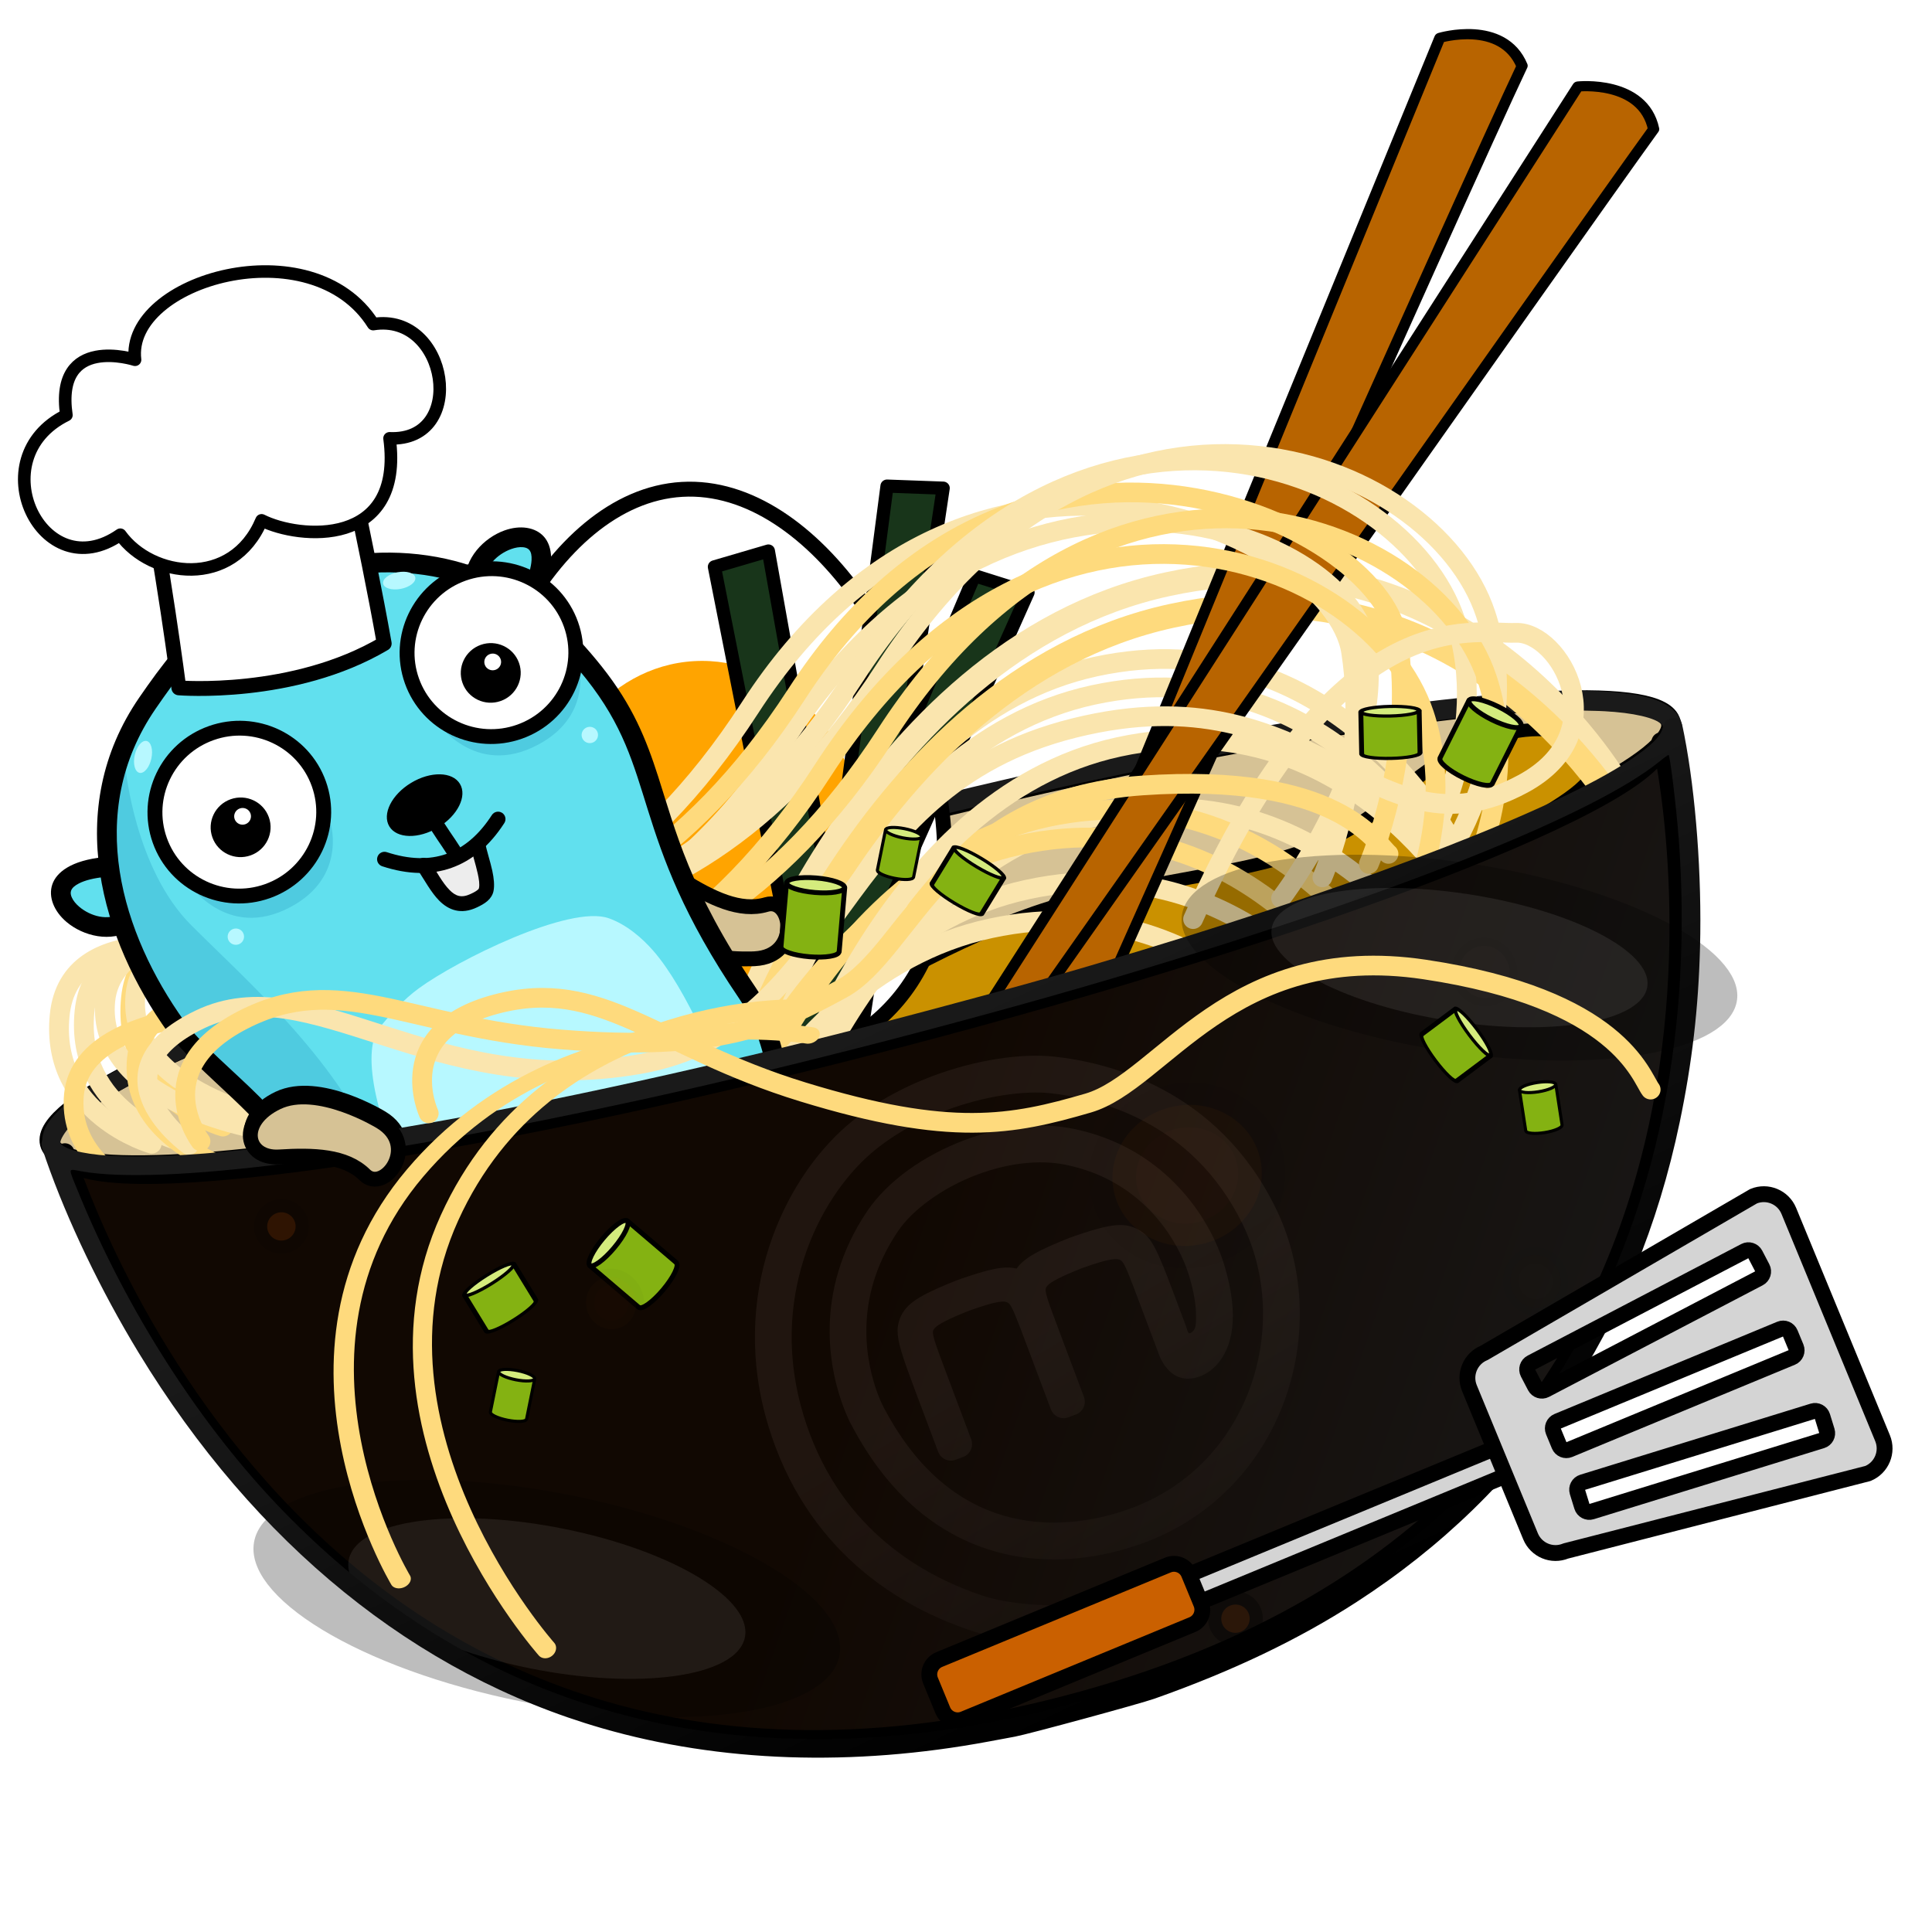 <?xml version="1.0" encoding="UTF-8" standalone="no"?>
<svg
   xmlns:serif="http://www.serif.com/"
   xmlns:dc="http://purl.org/dc/elements/1.1/"
   xmlns:cc="http://creativecommons.org/ns#"
   xmlns:rdf="http://www.w3.org/1999/02/22-rdf-syntax-ns#"
   xmlns:svg="http://www.w3.org/2000/svg"
   xmlns="http://www.w3.org/2000/svg"
   xmlns:xlink="http://www.w3.org/1999/xlink"
   xmlns:sodipodi="http://sodipodi.sourceforge.net/DTD/sodipodi-0.dtd"
   xmlns:inkscape="http://www.inkscape.org/namespaces/inkscape"
   width="100%"
   height="100%"
   viewBox="0 0 600 600"
   version="1.1"
   xml:space="preserve"
   style="fill-rule:evenodd;clip-rule:evenodd;stroke-linecap:round;stroke-linejoin:round;stroke-miterlimit:1.5;"
   id="svg4403"
   sodipodi:docname="logo_cooked.svg"
   inkscape:version="0.92.5 (2060ec1f9f, 2020-04-08)"><defs
   id="defs4407"><linearGradient
     inkscape:collect="always"
     id="linearGradient7680"><stop
       style="stop-color:#1a1a1a;stop-opacity:1"
       offset="0"
       id="stop7676" /><stop
       style="stop-color:#000000;stop-opacity:1"
       offset="1"
       id="stop7678" /></linearGradient><linearGradient
     inkscape:collect="always"
     id="linearGradient7552"><stop
       style="stop-color:#110802;stop-opacity:1;"
       offset="0"
       id="stop7548" /><stop
       style="stop-color:#1a1a1a;stop-opacity:1"
       offset="1"
       id="stop7550" /></linearGradient><linearGradient
     inkscape:collect="always"
     id="linearGradient7544"><stop
       style="stop-color:#ffe6d5;stop-opacity:1"
       offset="0"
       id="stop7540" /><stop
       style="stop-color:#1a1a1a;stop-opacity:1"
       offset="1"
       id="stop7542" /></linearGradient><inkscape:perspective
     sodipodi:type="inkscape:persp3d"
     inkscape:vp_x="0 : 300 : 1"
     inkscape:vp_y="0 : 1000 : 0"
     inkscape:vp_z="600 : 300 : 1"
     inkscape:persp3d-origin="300 : 200 : 1"
     id="perspective7072" /><filter
     inkscape:collect="always"
     style="color-interpolation-filters:sRGB"
     id="filter7032"
     x="-0.278"
     width="1.556"
     y="-0.278"
     height="1.556"><feGaussianBlur
       inkscape:collect="always"
       stdDeviation="3.041"
       id="feGaussianBlur7034" /></filter><linearGradient
     inkscape:collect="always"
     xlink:href="#linearGradient7544"
     id="linearGradient7546"
     x1="3805.756"
     y1="5925.642"
     x2="3936.718"
     y2="6026.235"
     gradientUnits="userSpaceOnUse"
     gradientTransform="matrix(1.391,0.556,-0.548,1.391,1870.828,-4473.393)" /><linearGradient
     inkscape:collect="always"
     xlink:href="#linearGradient7552"
     id="linearGradient7554"
     x1="2781.388"
     y1="6139.55"
     x2="3271.798"
     y2="6463.766"
     gradientUnits="userSpaceOnUse" /><filter
     inkscape:collect="always"
     style="color-interpolation-filters:sRGB"
     id="filter7616"
     x="-0.374"
     width="1.748"
     y="-0.229"
     height="1.459"><feGaussianBlur
       inkscape:collect="always"
       stdDeviation="6.216"
       id="feGaussianBlur7618" /></filter><filter
     inkscape:collect="always"
     style="color-interpolation-filters:sRGB"
     id="filter7616-3"
     x="-0.374"
     width="1.748"
     y="-0.229"
     height="1.459"><feGaussianBlur
       inkscape:collect="always"
       stdDeviation="6.216"
       id="feGaussianBlur7618-6" /></filter><linearGradient
     inkscape:collect="always"
     xlink:href="#linearGradient7680"
     id="linearGradient7682"
     x1="3756.306"
     y1="5699.872"
     x2="3841.831"
     y2="6148.813"
     gradientUnits="userSpaceOnUse"
     gradientTransform="matrix(0.968,-0.253,0.249,0.968,-1283.174,1147.328)" /><filter
     inkscape:collect="always"
     style="color-interpolation-filters:sRGB"
     id="filter7707"
     x="-0.739"
     width="2.478"
     y="-0.745"
     height="2.489"><feGaussianBlur
       inkscape:collect="always"
       stdDeviation="3.984"
       id="feGaussianBlur7709" /></filter><filter
     inkscape:collect="always"
     style="color-interpolation-filters:sRGB"
     id="filter7707-1"
     x="-0.739"
     width="2.478"
     y="-0.745"
     height="2.489"><feGaussianBlur
       inkscape:collect="always"
       stdDeviation="3.984"
       id="feGaussianBlur7709-2" /></filter><filter
     inkscape:collect="always"
     style="color-interpolation-filters:sRGB"
     id="filter7707-1-0"
     x="-0.739"
     width="2.478"
     y="-0.745"
     height="2.489"><feGaussianBlur
       inkscape:collect="always"
       stdDeviation="3.984"
       id="feGaussianBlur7709-2-9" /></filter><filter
     inkscape:collect="always"
     style="color-interpolation-filters:sRGB"
     id="filter7707-1-0-6"
     x="-0.739"
     width="2.478"
     y="-0.745"
     height="2.489"><feGaussianBlur
       inkscape:collect="always"
       stdDeviation="3.984"
       id="feGaussianBlur7709-2-9-0" /></filter><filter
     inkscape:collect="always"
     style="color-interpolation-filters:sRGB"
     id="filter8010"
     x="-0.709"
     width="2.418"
     y="-0.709"
     height="2.418"><feGaussianBlur
       inkscape:collect="always"
       stdDeviation="7.765"
       id="feGaussianBlur8012" /></filter></defs><sodipodi:namedview
   pagecolor="#ffffff"
   bordercolor="#666666"
   borderopacity="1"
   objecttolerance="10"
   gridtolerance="10"
   guidetolerance="10"
   inkscape:pageopacity="0"
   inkscape:pageshadow="2"
   inkscape:window-width="2880"
   inkscape:window-height="1814"
   id="namedview4405"
   showgrid="false"
   inkscape:zoom="2.5283333"
   inkscape:cx="204.93189"
   inkscape:cy="300"
   inkscape:window-x="0"
   inkscape:window-y="54"
   inkscape:window-maximized="1"
   inkscape:current-layer="g4398" />
    <g
   transform="matrix(1,0,0,1,-23.624,0)"
   id="g4401">
        <g
   id="_1"
   serif:id="1"
   transform="matrix(1,0,0,1,23.624,0)">
            <rect
   x="0"
   y="0"
   width="600"
   height="600"
   style="fill:none;"
   id="rect4081" />
            <g
   transform="matrix(0.492,0,0,0.489,-1602.77,-2469.37)"
   id="g4398">
                <g
   transform="matrix(0.968,-0.253,0.253,0.986,-1143.816,1148.727)"
   id="g4085">
                    <ellipse
   cx="3670.67"
   cy="5499.2"
   rx="528.497"
   ry="63.572"
   style="fill:#d6c295;stroke:#000000;stroke-width:12.5px"
   id="ellipse4083" />
                </g><path
   style="fill:#1a1a1a;stroke-width:0.834"
   d="m 3731.961,5737.493 c -226.463,53.328 -398.437,74.055 -437.072,52.678 -11.209,-6.202 -13.792,-17.338 -6.448,-27.806 30.977,-44.154 235.883,-123.085 495.087,-190.708 238.348,-62.186 446.723,-94.517 512.032,-79.454 22.477,5.184 30.088,18.738 18.928,33.707 -28.03,37.597 -179.029,99.629 -395.563,162.504 -25.915,7.525 -160.25,42.789 -186.963,49.08 z m 199.298,-65.662 c 158.544,-47.164 274.704,-90.632 336.487,-125.915 25.432,-14.524 41.291,-28.295 39.703,-34.476 -1.078,-4.193 -13.346,-7.985 -30.612,-9.46 -124.541,-10.641 -511.673,73.693 -778.805,169.657 -102.149,36.696 -173.817,70.752 -195.466,92.884 -3.933,4.021 -7.246,9.544 -6.79,11.319 0.46,1.791 7.881,5.264 14.471,6.773 56.297,12.888 225.25,-11.043 439.708,-62.282 25.411,-6.071 157.061,-41.289 181.303,-48.501 z"
   id="path5036"
   inkscape:connector-curvature="0" />
                <path
   d="m 3708.823,5747.019 c -7.612,0.447 133.899,-105.852 236.92,-127.468 103.018,-21.625 142.283,-18.728 197.855,-68.253 55.565,-49.512 120.721,-48.122 118.91,-10.875 -1.811,37.246 -423.454,198.893 -553.685,206.596 z"
   style="fill:#ca9100;stroke:#000000;stroke-width:8.33px"
   id="path4087"
   inkscape:connector-curvature="0" />
                <g
   transform="matrix(0.757,-0.044,0.042,0.757,-193.628,1878.646)"
   id="g4095">
                    <path
   d="m 4857.03,4882.03 c 111.36,0 201.77,166.64 201.77,302.98 0,136.35 -90.41,191.1 -201.77,191.1 -111.36,0 -201.77,-54.75 -201.77,-191.1 0,-136.34 90.41,-302.98 201.77,-302.98 z"
   style="fill:#ffffff;stroke:#000000;stroke-width:12.5px"
   id="path4089"
   inkscape:connector-curvature="0" />
                    <g
   transform="matrix(1.335,0,0,1.335,-1151.87,-1584.53)"
   id="g4093">
                        <ellipse
   cx="4502.48"
   cy="5065.05"
   rx="98.749"
   ry="113.159"
   style="fill:#ffa400"
   id="ellipse4091" />
                    </g>
                </g>
                <g
   transform="matrix(0.818,0.572,-0.574,0.821,3646.575,-938.983)"
   id="g4099">
                    <path
   d="m 3755.51,5054.05 167.87,320.45 26.49,-10.6 -164.5,-329.06 -29.86,19.21"
   style="fill:#18351a;stroke:#000000;stroke-width:8.33px"
   id="path4097"
   inkscape:connector-curvature="0" />
                </g>
                <g
   transform="matrix(0.958,0.281,-0.284,0.96,1546.186,-497.362)"
   id="g4103">
                    <path
   d="m 3755.51,5054.05 167.87,320.45 26.49,-10.6 -164.5,-329.06 -29.86,19.21"
   style="fill:#18351a;stroke:#000000;stroke-width:8.33px"
   id="path4101"
   inkscape:connector-curvature="0" />
                </g>
                <g
   transform="matrix(0.635,0.77,-0.772,0.639,5389.754,-705.856)"
   id="g4107">
                    <path
   d="m 3755.51,5054.05 167.87,320.45 26.49,-10.6 -164.5,-329.06 -29.86,19.21"
   style="fill:#18351a;stroke:#000000;stroke-width:8.33px"
   id="path4105"
   inkscape:connector-curvature="0" />
                </g>
                <path
   d="m 3740.231,5707.206 c 0,0 59.807,-201.661 209.096,-234.044 149.282,-32.371 224.192,110.069 224.192,110.069"
   style="fill:none;stroke:#fae5ae;stroke-width:12.5px"
   id="path4109"
   inkscape:connector-curvature="0" />
                <g
   transform="matrix(0.968,-0.253,0.249,0.968,-1285.609,1167.663)"
   id="g4113">
                    <path
   d="m 3728.56,5682.86 c 0,0 108.07,-180.12 260.65,-173.77 152.57,6.36 189.65,163.17 189.65,163.17"
   style="fill:none;stroke:#fae5ae;stroke-width:12.5px"
   id="path4111"
   inkscape:connector-curvature="0" />
                </g>
                <g
   transform="matrix(0.968,-0.253,0.249,0.968,-1281.253,1244.235)"
   id="g4117">
                    <path
   d="m 3728.56,5682.86 c 0,0 108.07,-180.12 260.65,-173.77 152.57,6.36 189.65,163.17 189.65,163.17"
   style="fill:none;stroke:#fae5ae;stroke-width:12.5px"
   id="path4115"
   inkscape:connector-curvature="0" />
                </g>
                <g
   transform="matrix(0.968,-0.253,0.249,0.968,-1314.895,1245.349)"
   id="g4121">
                    <path
   d="m 3728.56,5682.86 c 0,0 108.07,-180.12 260.65,-173.77 152.57,6.36 189.65,163.17 189.65,163.17"
   style="fill:none;stroke:#feda7d;stroke-width:12.5px"
   id="path4119"
   inkscape:connector-curvature="0" />
                </g>
                <g
   transform="matrix(0.968,-0.253,0.249,0.968,-1332.246,1263.009)"
   id="g4125">
                    <path
   d="m 3728.56,5682.86 c 0,0 108.07,-180.12 260.65,-173.77 152.57,6.36 189.65,163.17 189.65,163.17"
   style="fill:none;stroke:#feda7d;stroke-width:12.5px"
   id="path4123"
   inkscape:connector-curvature="0" />
                </g>
                <g
   transform="matrix(0.968,-0.253,0.249,0.968,-1269.466,1200.665)"
   id="g4129">
                    <path
   d="m 3728.56,5682.86 c 0,0 108.07,-180.12 260.65,-173.77 152.57,6.36 189.65,163.17 189.65,163.17"
   style="fill:none;stroke:#fae5ae;stroke-width:12.5px"
   id="path4127"
   inkscape:connector-curvature="0" />
                </g>
                <g
   transform="matrix(0.968,-0.253,0.249,0.968,-1327.18,1291.238)"
   id="g4133">
                    <path
   d="m 3728.56,5682.86 c 0,0 108.07,-180.12 260.65,-173.77 152.57,6.36 189.65,163.17 189.65,163.17"
   style="fill:none;stroke:#fae5ae;stroke-width:12.5px"
   id="path4131"
   inkscape:connector-curvature="0" />
                </g>
                <g
   transform="matrix(0.968,-0.253,0.249,0.968,-1350.393,1315.9)"
   id="g4137">
                    <path
   d="m 3728.56,5682.86 c 0,0 108.07,-180.12 260.65,-173.77 152.57,6.36 189.65,163.17 189.65,163.17"
   style="fill:none;stroke:#fae5ae;stroke-width:12.5px"
   id="path4135"
   inkscape:connector-curvature="0" />
                </g>
                <g
   transform="matrix(1.251,-0.326,0.305,1.186,-2676.529,187.652)"
   id="g4141">
                    <path
   d="m 3728.56,5682.86 c 0,0 108.07,-180.12 260.65,-173.77 152.57,6.36 189.65,163.17 189.65,163.17"
   style="fill:none;stroke:#fae5ae;stroke-width:12.5px"
   id="path4139"
   inkscape:connector-curvature="0" />
                </g>
                <g
   transform="matrix(1.251,-0.326,0.305,1.186,-2673.573,207.675)"
   id="g4145">
                    <path
   d="m 3728.56,5682.86 c 0,0 108.07,-180.12 260.65,-173.77 152.57,6.36 189.65,163.17 189.65,163.17"
   style="fill:none;stroke:#feda7d;stroke-width:12.5px"
   id="path4143"
   inkscape:connector-curvature="0" />
                </g>
                <g
   transform="matrix(0.825,-0.215,0.192,0.749,-441.418,2326.442)"
   id="g4149">
                    <path
   d="m 3938.72,5678.01 496.66,-736.71 c 0,0 48.53,-1.93 53.8,39.32 -60.48,80.18 -504.93,699.46 -504.93,699.46 z"
   style="fill:#b86400;stroke:#000000;stroke-width:8.33px"
   id="path4147"
   inkscape:connector-curvature="0" />
                </g>
                <g
   transform="matrix(0.85,-0.06,0.052,0.772,226.672,1556.211)"
   id="g4153">
                    <path
   d="m 3940.06,5679.97 495.32,-738.67 c 0,0 48.53,-1.93 53.8,39.32 -60.48,80.18 -505.77,688.49 -505.77,688.49 z"
   style="fill:#b86400;stroke:#000000;stroke-width:8.33px"
   id="path4151"
   inkscape:connector-curvature="0" />
                </g>
                <path
   d="m 3353.391,5776.217 c 0,0 -64.237,-18.272 -58.065,-81.519 6.149,-63.252 99.519,-40.669 99.519,-40.669 0,0 219.177,81.514 357.822,-133.967 138.653,-215.493 356.187,-134.945 367.692,-60.194 11.505,74.751 -54.026,160.487 -54.026,160.487"
   style="fill:none;stroke:#fae5ae;stroke-width:12.5px"
   id="path4155"
   inkscape:connector-curvature="0" />
                <g
   transform="matrix(0.968,-0.253,0.249,0.968,-1268.381,1146.971)"
   id="g4159">
                    <path
   d="m 3336.9,5651.98 c 0,0 -57.64,-33.91 -35.93,-93.58 21.69,-59.68 106.46,-14.24 106.46,-14.24 0,0 160.54,107.14 348.37,-66.46 187.84,-173.59 383.47,-13.56 376.01,61.71 -7.46,75.27 -53.23,134.1 -53.23,134.1"
   style="fill:none;stroke:#fae5ae;stroke-width:12.5px"
   id="path4157"
   inkscape:connector-curvature="0" />
                </g>
                <g
   transform="matrix(0.968,-0.253,0.249,0.968,-1239.051,1138.445)"
   id="g4163">
                    <path
   d="m 3336.9,5651.98 c 0,0 -57.64,-33.91 -35.93,-93.58 21.69,-59.68 106.46,-14.24 106.46,-14.24 0,0 160.54,107.14 348.37,-66.46 187.84,-173.59 383.47,-13.56 376.01,61.71 -7.46,75.27 -53.23,134.1 -53.23,134.1"
   style="fill:none;stroke:#feda7d;stroke-width:12.5px"
   id="path4161"
   inkscape:connector-curvature="0" />
                </g>
                <g
   transform="matrix(0.968,-0.253,0.249,0.968,-1202.548,1127.171)"
   id="g4167">
                    <path
   d="m 3317.41,5659.6 c 0,0 -92.39,-42.38 -70.69,-102.05 21.7,-59.67 160.71,-13.39 160.71,-13.39 0,0 160.54,107.14 348.37,-66.46 187.84,-173.59 369.06,-44.92 376.01,61.71 4.92,75.48 -53.23,134.1 -53.23,134.1"
   style="fill:none;stroke:#fae5ae;stroke-width:12.5px"
   id="path4165"
   inkscape:connector-curvature="0" />
                </g>
                <g
   transform="matrix(0.968,-0.253,0.249,0.968,-1183.464,1123.069)"
   id="g4171">
                    <path
   d="m 3317.41,5659.6 c 0,0 -92.39,-42.38 -70.69,-102.05 21.7,-59.67 160.71,-13.39 160.71,-13.39 0,0 160.54,107.14 348.37,-66.46 187.84,-173.59 369.06,-44.92 376.01,61.71 4.92,75.48 -53.23,134.1 -53.23,134.1"
   style="fill:none;stroke:#fae5ae;stroke-width:12.5px"
   id="path4169"
   inkscape:connector-curvature="0" />
                </g>
                <g
   transform="matrix(0.968,-0.253,0.249,0.968,-1182.578,1163.99)"
   id="g4175">
                    <path
   d="m 3317.41,5659.6 c 0,0 -92.39,-42.38 -70.69,-102.05 21.7,-59.67 160.71,-13.39 160.71,-13.39 0,0 160.54,107.14 348.37,-66.46 187.84,-173.59 369.06,-44.92 376.01,61.71 4.92,75.48 -53.23,134.1 -53.23,134.1"
   style="fill:none;stroke:#feda7d;stroke-width:12.5px"
   id="path4173"
   inkscape:connector-curvature="0" />
                </g>
                <g
   transform="matrix(0.968,-0.253,0.249,0.968,-1222.295,1186.609)"
   id="g4179">
                    <path
   d="m 3317.41,5659.6 c 0,0 -92.39,-42.38 -70.69,-102.05 21.7,-59.67 160.71,-13.39 160.71,-13.39 0,0 160.54,107.14 348.37,-66.46 187.84,-173.59 369.06,-44.92 376.01,61.71 4.92,75.48 -53.23,134.1 -53.23,134.1"
   style="fill:none;stroke:#feda7d;stroke-width:12.5px"
   id="path4177"
   inkscape:connector-curvature="0" />
                </g>
                <g
   transform="matrix(1.065,-0.56,0.556,1.064,-2548.916,4282.323)"
   id="g4308">
                    <g
   transform="matrix(-0.206,0,0,0.206,4301.19,3155.44)"
   id="g4185">
                        <path
   d="m 2279.67,511.904 c 3.48,-20.853 46.14,-52.738 63.87,-59.959 215.72,-87.857 140.1,159.511 14.52,149.714"
   style="fill:#61e0ee"
   id="path4181"
   inkscape:connector-curvature="0" />
                        <path
   d="m 2254.77,507.618 c 1.65,-9.865 7.87,-21.852 17.91,-33.328 17.5,-20.009 46.71,-39.954 61.33,-45.91 78.92,-32.143 125.98,-21.318 148.9,0.619 24.23,23.194 28.33,63.083 12.46,102.431 -20.92,51.852 -75.16,100.563 -139.18,95.569 -13.89,-1.084 -24.34,-13.318 -23.31,-27.304 1.03,-13.985 13.15,-24.46 27.05,-23.376 41.48,3.237 75.09,-30.545 88.65,-64.148 4.2,-10.416 6.49,-20.9 5.87,-30.367 -0.41,-6.235 -2.05,-11.98 -6.27,-16.023 -5.55,-5.316 -14.36,-7.382 -26.21,-7.328 -17.7,0.082 -40.36,5.436 -68.89,17.057 -8.78,3.576 -24.76,14.771 -36.93,26.64 -3.69,3.598 -7.02,7.252 -9.51,10.831 -0.85,1.221 -1.89,2.141 -2.07,3.209 -2.3,13.826 -15.33,23.131 -29.07,20.766 -13.75,-2.366 -23.03,-15.511 -20.73,-29.338 z"
   id="path4183"
   inkscape:connector-curvature="0" />
                    </g>
                    <g
   transform="matrix(-0.244,-0.305,0.305,-0.244,4591.19,4450.33)"
   id="g4189">
                        <path
   d="m 2787.51,613.28 c 0,0 88.5,-45.33 140.31,-15.11 51.81,30.22 36.7,79.867 -8.63,73.392 -45.33,-6.476 -88.51,-8.635 -116.57,15.11 -28.06,23.744 -71.23,-45.33 -15.11,-73.392 z"
   style="fill:#d6c295;stroke:#000000;stroke-width:20.03px"
   id="path4187"
   inkscape:connector-curvature="0" />
                    </g>
                    <g
   transform="matrix(-0.59,0,0,0.59,5806.85,2625.08)"
   id="g4193">
                        <path
   d="m 3077.27,879.49 c 0,0 30.84,-32.122 42.4,46.255"
   style="fill:none;stroke:#61e0ee;stroke-width:13.26px"
   id="path4191"
   inkscape:connector-curvature="0" />
                    </g>
                    <g
   transform="matrix(0.59,0,0,0.59,2113.37,2620.54)"
   id="g4197">
                        <path
   d="m 3077.27,879.49 c 0,0 29.56,-30.837 39.83,50.11"
   style="fill:none;stroke:#61e0ee;stroke-width:13.26px"
   id="path4195"
   inkscape:connector-curvature="0" />
                    </g>
                    <g
   transform="matrix(-0.436,0.121,0.121,0.436,5212.23,2368.09)"
   id="g4201">
                        <path
   d="m 3077.27,879.49 c 0,0 35.87,-39.853 58.97,74.672"
   style="fill:none;stroke:#61e0ee;stroke-width:17.28px"
   id="path4199"
   inkscape:connector-curvature="0" />
                    </g>
                    <g
   transform="matrix(-0.197,-0.337,-0.337,0.197,4793.08,4411.66)"
   id="g4205">
                        <path
   d="m 2787.51,613.28 c 0,0 88.5,-45.33 140.31,-15.11 51.81,30.22 36.7,79.867 -8.63,73.392 -45.33,-6.476 -88.51,-8.635 -116.57,15.11 -28.06,23.744 -71.23,-45.33 -15.11,-73.392 z"
   style="fill:#d6c295;stroke:#000000;stroke-width:20.03px"
   id="path4203"
   inkscape:connector-curvature="0" />
                    </g>
                    <g
   transform="matrix(0.033,-0.389,-0.389,-0.033,4009.92,4701.35)"
   id="g4209">
                        <path
   d="m 2787.51,613.28 c 0,0 88.5,-45.33 140.31,-15.11 51.81,30.22 36.7,79.867 -8.63,73.392 -45.33,-6.476 -88.51,-8.635 -116.57,15.11 -28.06,23.744 -71.23,-45.33 -15.11,-73.392 z"
   style="fill:#d6c295;stroke:#000000;stroke-width:20.03px"
   id="path4207"
   inkscape:connector-curvature="0" />
                    </g>
                    <g
   transform="matrix(0.103,-0.178,-0.178,-0.103,3924.04,3687.74)"
   id="g4215">
                        <path
   d="m 2301.37,493.302 c 3.48,-20.854 24.95,-33.095 42.68,-40.316 215.71,-87.857 139.59,158.47 14.01,148.673"
   style="fill:#61e0ee"
   id="path4211"
   inkscape:connector-curvature="0" />
                        <path
   d="m 2276.32,489.077 c 4.92,-29.516 32.92,-49.233 58.01,-59.454 79.12,-32.22 126.26,-21.428 149.16,0.403 24.11,22.996 28.17,62.633 12.22,101.736 -21.05,51.615 -75.49,100.058 -139.53,95.062 -13.98,-1.09 -24.49,-13.252 -23.45,-27.14 1.04,-13.889 13.24,-24.28 27.22,-23.19 41.45,3.235 75.04,-30.448 88.67,-63.861 4.24,-10.405 6.57,-20.876 5.97,-30.327 -0.39,-6.196 -1.99,-11.908 -6.19,-15.92 -5.48,-5.217 -14.18,-7.206 -25.89,-7.129 -17.65,0.117 -40.26,5.488 -68.75,17.092 -6.68,2.721 -14.15,6.236 -20.19,11.186 -3.29,2.697 -6.42,5.711 -7.14,9.992 -2.29,13.735 -15.37,22.993 -29.2,20.661 -13.83,-2.332 -23.2,-15.376 -20.91,-29.111 z"
   id="path4213"
   inkscape:connector-curvature="0" />
                    </g>
                    <g
   transform="matrix(-0.304,0,0,-0.304,4557.46,3736.48)"
   id="g4238">
                        <path
   d="m 1602.28,658.224 c 0,0 -64.65,127.105 -52.43,236.13 38.24,341.306 -62.23,408.276 -22.95,616.466 13.64,72.29 39.42,154.63 83.33,214.48 96.49,131.53 281.96,199.85 443.28,168.96 64.59,-12.37 122.92,-40.33 180.64,-71 200.83,-106.68 242.56,-331.85 216.46,-521.63 -11.55,-84.01 -83.78,-214.95 -73.22,-299.19 22.03,-175.62 15.87,-270.676 -38.96,-383.957 C 2291.7,521.934 2109.83,449.196 1911,469.87 c -33.88,3.523 -236.59,39.048 -308.72,188.354 z"
   style="fill:#61e0ee"
   id="path4217"
   inkscape:connector-curvature="0" />
                        <clipPath
   id="_clip1">
                            <path
   d="m 1602.28,658.224 c 0,0 -64.65,127.105 -52.43,236.13 38.24,341.306 -62.23,408.276 -22.95,616.466 13.64,72.29 39.42,154.63 83.33,214.48 96.49,131.53 281.96,199.85 443.28,168.96 64.59,-12.37 122.92,-40.33 180.64,-71 200.83,-106.68 242.56,-331.85 216.46,-521.63 -11.55,-84.01 -83.78,-214.95 -73.22,-299.19 22.03,-175.62 15.87,-270.676 -38.96,-383.957 C 2291.7,521.934 2109.83,449.196 1911,469.87 c -33.88,3.523 -236.59,39.048 -308.72,188.354 z"
   id="path4219"
   inkscape:connector-curvature="0" />
                        </clipPath>
                        <g
   clip-path="url(#_clip1)"
   id="g4234">
                            <g
   transform="matrix(1.582,0,0,-1.582,-849.364,3866.96)"
   id="g4224">
                                <path
   d="m 2003.37,1344.04 c 0,0 42.15,102.79 16.45,186.05 -25.7,83.25 -70.93,199.41 -63.73,315.56 7.19,116.15 -5.14,191.19 -30.84,224.08 -51.89,66.43 -193.24,76.06 -229.22,65.78 -35.98,-10.27 141.85,37.01 243.61,-4.11 101.76,-41.11 116.15,-213.8 102.79,-321.73 -13.36,-107.93 72.98,-138.76 44.2,-324.81 -46.25,-108.96 -47.28,-102.79 -83.26,-140.82 z"
   style="fill:#4fcbe0"
   id="path4222"
   inkscape:connector-curvature="0" />
                            </g>
                            <g
   transform="matrix(1.582,0,0,-1.582,-822.199,3866.96)"
   id="g4228">
                                <path
   d="m 1816.44,1503.57 c 0,0 12.63,63.15 87.89,59.47 75.26,-3.68 80.52,-80.52 80.52,-80.52 z"
   style="fill:#4fcbe0"
   id="path4226"
   inkscape:connector-curvature="0" />
                            </g>
                            <g
   transform="matrix(1.582,0,0,-1.582,-1331.45,3917.75)"
   id="g4232">
                                <path
   d="m 1816.44,1503.57 c 0,0 12.63,63.15 87.89,59.47 75.26,-3.68 80.52,-80.52 80.52,-80.52 z"
   style="fill:#4fcbe0"
   id="path4230"
   inkscape:connector-curvature="0" />
                            </g>
                        </g>
                        <path
   d="m 1587.04,650.404 c 0,0 -66.94,132.424 -54.22,245.939 22.68,202.337 -4.09,307.077 -20.67,402.937 -11.52,66.6 -18.25,129.07 -2.08,214.82 14.09,74.68 41,159.64 86.37,221.47 100.19,136.58 292.71,207.71 460.22,175.63 66.29,-12.69 126.21,-41.22 185.45,-72.69 207.86,-110.42 252.48,-342.87 225.47,-539.3 -5.9,-42.88 -27.09,-97.8 -45.65,-152.69 -17.27,-51.05 -32.56,-101.99 -27.54,-141.98 22.59,-180.081 15.67,-277.49 -40.56,-393.651 -20.07,-41.47 -62.88,-79.397 -121.27,-107.901 -83.96,-40.992 -200.45,-63.041 -323.27,-50.271 -21.06,2.191 -105.14,16.246 -185.17,60.623 -54.4,30.169 -106.75,74.268 -137.24,137.384 z m 30.48,15.639 c 0.06,-0.106 0.11,-0.212 0.16,-0.319 27.21,-56.329 74.35,-95.264 122.9,-122.189 74.4,-41.262 152.54,-54.476 172.12,-56.512 115.79,-12.039 225.68,8.36 304.83,47.005 50.36,24.588 88.18,56.279 105.5,92.05 53.43,110.401 58.84,203.102 37.37,374.252 -4.49,35.76 4.62,79.51 18.51,124.76 19.34,63.04 47.9,129.29 54.73,178.96 25.19,183.14 -13.64,401.02 -207.44,503.97 -56.21,29.86 -112.94,57.26 -175.84,69.3 -155.13,29.71 -333.55,-35.81 -426.34,-162.29 -42.45,-57.87 -67.1,-137.59 -80.29,-207.48 -19.16,-101.56 -3.94,-168.66 11.11,-252.01 15.64,-86.63 31.42,-190.13 12.03,-363.174 -11.72,-104.536 50.65,-226.323 50.65,-226.323 z"
   id="path4236"
   inkscape:connector-curvature="0" />
                    </g>
                    <g
   transform="matrix(-0.153,0,0,-0.122,4267.4,3625.61)"
   id="g4242">
                        <path
   d="m 1949.25,437.086 c -402.83,87.906 -498.49,322.831 -521.69,430.056 -43.72,201.978 -64.9,593.488 -25.62,801.688 13.64,72.29 39.42,154.63 83.33,214.48 96.49,131.53 528.03,142.97 689.35,112.08 64.59,-12.37 122.91,-40.34 180.64,-71 C 2556.09,1817.7 2625.17,583.75 2244.02,463.384 2142.23,431.238 2013.17,423.135 1949.25,437.086 Z"
   style="fill:#b7f8ff"
   id="path4240"
   inkscape:connector-curvature="0" />
                    </g>
                    <g
   transform="matrix(-0.304,0,0,0.304,4607.85,3065.5)"
   id="g4246">
                        <circle
   cx="1749.06"
   cy="789.086"
   r="14.17"
   style="fill:#b7f8ff"
   id="circle4244" />
                    </g>
                    <g
   transform="matrix(-0.304,0,0,0.304,4393.98,3073.32)"
   id="g4250">
                        <circle
   cx="1749.06"
   cy="789.086"
   r="14.17"
   style="fill:#b7f8ff"
   id="circle4248" />
                    </g>
                    <g
   transform="matrix(-0.481,0,0,0.481,5306.34,2543.16)"
   id="g4302">
                        <g
   transform="matrix(0.624,-0.099,0.11,0.694,1402.01,1222.31)"
   id="g4256">
                            <path
   d="m 1960.41,874.118 c 3.16,18.968 0.89,53.998 11.38,70.243 5.08,7.876 17.96,9.252 26.35,10.152 48.19,5.169 51.75,-39.399 62.67,-77.543"
   style="fill:#ededed"
   id="path4252"
   inkscape:connector-curvature="0" />
                            <path
   d="m 1973.08,872.398 c 1.91,11.494 1.88,28.826 3.81,44.398 1.05,8.464 2.5,16.365 5.96,21.716 0.96,1.494 2.96,1.959 4.82,2.505 4.06,1.195 8.48,1.601 11.96,1.974 8.57,0.919 15.21,-0.062 20.39,-2.94 5.28,-2.938 8.93,-7.652 11.93,-13.193 7.94,-14.639 11.23,-34.52 16.46,-52.812 1.78,-6.197 8.78,-9.917 15.62,-8.303 6.84,1.614 10.96,7.955 9.18,14.151 -5.68,19.852 -9.64,41.327 -18.26,57.215 -5.28,9.724 -12.24,17.566 -21.52,22.723 -9.38,5.217 -21.26,7.868 -36.79,6.202 -6.07,-0.652 -14.07,-1.66 -20.84,-4.297 -6.31,-2.454 -11.64,-6.219 -15.07,-11.527 -4.93,-7.646 -7.79,-18.75 -9.3,-30.845 -1.89,-15.265 -1.81,-32.259 -3.68,-43.527 -1.06,-6.333 3.76,-12.245 10.75,-13.194 6.99,-0.949 13.52,3.422 14.58,9.754 z"
   id="path4254"
   inkscape:connector-curvature="0" />
                        </g>
                        <g
   transform="matrix(0.676,0.042,-0.048,0.782,1960.61,968.001)"
   id="g4260">
                            <ellipse
   cx="1221.96"
   cy="702.82"
   rx="66.462"
   ry="36.543"
   id="ellipse4258" />
                        </g>
                        <g
   transform="matrix(0.622,0.114,-0.114,0.622,2092.68,1002.77)"
   id="g4264">
                            <path
   d="m 1204.37,720.792 c 3.58,21.527 3.76,42.792 6.08,64.352 0.75,7.065 -4.33,13.387 -11.36,14.109 -7.02,0.723 -13.34,-4.425 -14.1,-11.49 -2.26,-21.056 -2.37,-41.831 -5.87,-62.855 -1.17,-7.009 3.54,-13.623 10.5,-14.758 6.97,-1.136 13.58,3.632 14.75,10.642 z"
   id="path4262"
   inkscape:connector-curvature="0" />
                        </g>
                        <g
   transform="matrix(0.631,0.034,-0.034,0.631,2025.37,1092.08)"
   id="g4268">
                            <path
   d="m 1099.27,765.961 c 36.05,18.027 70.02,24.19 101.64,17.907 31.63,-6.284 60.7,-24.976 87.19,-55.531 4.64,-5.348 12.73,-5.885 18.06,-1.199 5.33,4.686 5.9,12.833 1.26,18.18 -30.71,35.433 -64.78,56.543 -101.46,63.83 -36.68,7.289 -76.19,0.791 -118.02,-20.12 -6.33,-3.169 -8.94,-10.91 -5.82,-17.276 3.13,-6.365 10.81,-8.96 17.15,-5.791 z"
   id="path4266"
   inkscape:connector-curvature="0" />
                        </g>
                        <g
   transform="matrix(0.734,-0.223,0.223,0.734,569.292,1743.65)"
   id="g4272">
                            <ellipse
   cx="2765.83"
   cy="286.812"
   rx="23.313"
   ry="12.088"
   style="fill:#b7f8ff"
   id="ellipse4270" />
                        </g>
                        <g
   transform="matrix(0.494,0.588,-0.588,0.494,1802.93,-389.275)"
   id="g4276">
                            <ellipse
   cx="2765.83"
   cy="286.812"
   rx="23.313"
   ry="12.088"
   style="fill:#b7f8ff"
   id="ellipse4274" />
                        </g>
                        <g
   transform="matrix(1.19,-0.169,0.169,1.19,1245.06,999.679)"
   id="g4280">
                            <circle
   cx="1071.81"
   cy="534.398"
   r="76.669"
   style="fill:#ffffff;stroke:#000000;stroke-width:13.54px"
   id="circle4278" />
                        </g>
                        <g
   transform="matrix(1.19,-0.169,0.169,1.19,1569.81,1026.66)"
   id="g4284">
                            <circle
   cx="1071.81"
   cy="534.398"
   r="76.669"
   style="fill:#ffffff;stroke:#000000;stroke-width:13.54px"
   id="circle4282" />
                        </g>
                        <g
   transform="matrix(2.861,-0.407,0.407,2.861,-585.221,367.681)"
   id="g4288">
                            <circle
   cx="1044.8"
   cy="535.269"
   r="11.326"
   id="circle4286" />
                        </g>
                        <g
   transform="matrix(2.861,-0.407,0.407,2.861,-264.976,390.725)"
   id="g4292">
                            <circle
   cx="1044.8"
   cy="535.269"
   r="11.326"
   id="circle4290" />
                        </g>
                        <g
   transform="matrix(0.802,-0.114,0.114,0.802,598.735,1517.32)"
   id="g4296">
                            <circle
   cx="2472.68"
   cy="285.194"
   r="11.336"
   style="fill:#ffffff"
   id="circle4294" />
                        </g>
                        <g
   transform="matrix(0.802,-0.114,0.114,0.802,918.979,1540.36)"
   id="g4300">
                            <circle
   cx="2472.68"
   cy="285.194"
   r="11.336"
   style="fill:#ffffff"
   id="circle4298" />
                        </g>
                    </g>
                    <g
   transform="matrix(-0.33,-0.209,-0.209,0.33,4933.75,3813.96)"
   id="g4306">
                        <path
   d="m 2787.51,613.28 c 0,0 88.5,-45.33 140.31,-15.11 51.81,30.22 36.7,79.867 -8.63,73.392 -45.33,-6.476 -88.51,-8.635 -116.57,15.11 -28.06,23.744 -71.23,-45.33 -15.11,-73.392 z"
   style="fill:#d6c295;stroke:#000000;stroke-width:20.03px"
   id="path4304"
   inkscape:connector-curvature="0" />
                    </g>
                </g>
                <path
   d="m 3376.942,5777.016 c 0,0 -63.386,-45.63 6.674,-79.658 70.058,-34.038 146.235,51.154 276.986,28.431 130.75,-22.724 120.501,-175.027 275.187,-213.622 154.693,-38.607 187.307,87.493 283.175,35.473 59.721,-32.416 23.225,-97.012 -4.507,-95.914 -27.739,1.11 -112.76,-23.113 -203.681,181.84"
   style="fill:none;stroke:#fae5ae;stroke-width:12.5px"
   id="path4310"
   inkscape:connector-curvature="0" />
                <path
   d="m 3384.211,5774.634 c 0,0 -34.413,-45.316 26.615,-76.989 61.035,-31.685 103.595,4.493 201.059,12.341 97.454,7.851 133.6,-8.138 177.327,-32.25 42.906,-23.65 65.379,-120.373 189.237,-129.037 123.856,-8.674 147.792,36.752 155.64,43.454"
   style="fill:none;stroke:#feda7d;stroke-width:12.5px"
   id="path4312"
   inkscape:connector-curvature="0" />
                <g
   transform="matrix(0.953,-0.249,0.242,0.942,-295.862,690.465)"
   id="g4316"
   style="opacity:1;fill:#110802;fill-opacity:1">
                    <path
   d="m 2248.21,6000.54 c 2.44,34.84 238.31,63.03 528.47,63.03 287.37,0 521.48,-27.65 528.35,-62.02 h 0.51 c 0,0 -12.86,511.02 -525.41,511.02 -497.89,0 -530.47,-484.33 -531.92,-512.03 z m 0.01,-1.24 c -0.02,0.23 -0.03,0.46 -0.03,0.69 0,0.09 0,0.18 0,0.26 -0.03,-0.62 -0.04,-0.95 -0.04,-0.95 z"
   style="fill:url(#linearGradient7554);fill-opacity:1;stroke:#000000;stroke-width:12.5px"
   id="path4314"
   inkscape:connector-curvature="0" />
                </g>
                
                
                
                
                
                <g
   transform="matrix(-7.156,-1.452,-0.623,2.537,35322.571,-2831.869)"
   id="g4340"
   style="opacity:0.258;fill:#4d4d4d;fill-opacity:1;filter:url(#filter7616)">
                    <circle
   cx="3931.41"
   cy="5756.93"
   r="21.614"
   style="fill:#4d4d4d;fill-opacity:1;stroke:#000000;stroke-width:8.33px"
   id="circle4338" />
                </g>
                
                <g
   transform="matrix(-0.968,0.253,0.249,0.968,5825.82,-901.932)"
   id="g4348"
   style="opacity:0.125;fill:#ff6600;fill-opacity:1;filter:url(#filter7032)">
                    <circle
   cx="3989.89"
   cy="5910.35"
   r="13.138"
   style="fill:#ff6600;fill-opacity:1;stroke:#000000;stroke-width:8.33px"
   id="circle4346" />
                </g>
                
                
                
                <g
   transform="matrix(0.332,0.165,-0.166,0.333,4064.375,3178.413)"
   id="g4372">
                    <path
   d="m 3078.41,5540.45 h -0.25 v -110.13 h 99.27 v 110.13 h -0.29 c 0,0.03 0,0.07 0,0.1 0,6.89 -22.12,12.48 -49.37,12.48 -27.24,0 -49.36,-5.59 -49.36,-12.48 0,-0.03 0,-0.07 0,-0.1 z"
   style="fill:#84b212;stroke:#000000;stroke-width:8.33px"
   id="path4366"
   inkscape:connector-curvature="0" />
                    <g
   transform="translate(-0.833,-1.667)"
   id="g4370">
                        <ellipse
   cx="3128.61"
   cy="5431.95"
   rx="49.366"
   ry="12.477"
   style="fill:#d4ec7d;stroke:#000000;stroke-width:8.33px"
   id="ellipse4368" />
                    </g>
                </g>
                <g
   transform="matrix(0.23,0.046,-0.047,0.233,3363.9,4169.894)"
   id="g4380">
                    <path
   d="m 3078.41,5540.45 h -0.25 v -110.13 h 99.27 v 110.13 h -0.29 c 0,0.03 0,0.07 0,0.1 0,6.89 -22.12,12.48 -49.37,12.48 -27.24,0 -49.36,-5.59 -49.36,-12.48 0,-0.03 0,-0.07 0,-0.1 z"
   style="fill:#84b212;stroke:#000000;stroke-width:8.33px"
   id="path4374"
   inkscape:connector-curvature="0" />
                    <g
   transform="translate(-0.833,-1.667)"
   id="g4378">
                        <ellipse
   cx="3128.61"
   cy="5431.95"
   rx="49.366"
   ry="12.477"
   style="fill:#d4ec7d;stroke:#000000;stroke-width:8.33px"
   id="ellipse4376" />
                    </g>
                </g>
                <g
   transform="matrix(0.317,0.192,-0.127,0.209,3573.726,3862.204)"
   id="g4388">
                    <path
   d="m 3078.41,5540.45 h -0.25 v -110.13 h 99.27 v 110.13 h -0.29 c 0,0.03 0,0.07 0,0.1 0,6.89 -22.12,12.48 -49.37,12.48 -27.24,0 -49.36,-5.59 -49.36,-12.48 0,-0.03 0,-0.07 0,-0.1 z"
   style="fill:#84b212;stroke:#000000;stroke-width:8.33px"
   id="path4382"
   inkscape:connector-curvature="0" />
                    <g
   transform="translate(-0.833,-1.667)"
   id="g4386">
                        <ellipse
   cx="3128.61"
   cy="5431.95"
   rx="49.366"
   ry="12.477"
   style="fill:#d4ec7d;stroke:#000000;stroke-width:8.33px"
   id="ellipse4384" />
                    </g>
                </g>
                <g
   transform="matrix(0.371,-0.008,0.005,0.244,2947.485,4201.561)"
   id="g4396">
                    <path
   d="m 3078.41,5540.45 h -0.25 v -110.13 h 99.27 v 110.13 h -0.29 c 0,0.03 0,0.07 0,0.1 0,6.89 -22.12,12.48 -49.37,12.48 -27.24,0 -49.36,-5.59 -49.36,-12.48 0,-0.03 0,-0.07 0,-0.1 z"
   style="fill:#84b212;stroke:#000000;stroke-width:8.33px"
   id="path4390"
   inkscape:connector-curvature="0" />
                    <g
   transform="translate(-0.833,-1.667)"
   id="g4394">
                        <ellipse
   cx="3128.61"
   cy="5431.95"
   rx="49.366"
   ry="12.477"
   style="fill:#d4ec7d;stroke:#000000;stroke-width:8.33px"
   id="ellipse4392" />
                    </g>
                </g>
            <path
   inkscape:connector-curvature="0"
   d="m 4062.913,5817.1 c -18.378,-37.944 -45.336,-61.44 -71.515,-75.443 -26.203,-14.04 -51.592,-18.913 -68.01,-20.742 -10.566,-1.167 -22.79,-0.66 -35.98,1.389 -13.155,2.066 -27.25,5.689 -41.263,11.001 -18.988,7.197 -37.863,17.482 -53.865,31.364 -19.95,17.382 -38.483,44.025 -49.141,77.073 -10.62,33.008 -13.107,72.521 -0.238,114.469 1.297,4.231 2.697,8.36 4.183,12.339 14.143,37.919 36.581,64.476 59.542,82.656 22.972,18.218 46.419,28.225 63.102,33.911 18.82,6.366 39.751,8.118 56.28,7.677 41.295,-1.096 65.499,-10.184 75.611,-14.017 8.941,-3.389 13.701,-5.974 14.137,-6.215 l -0.065,-0.106 c 3.852,-2.142 5.659,-6.839 4.064,-11.109 l -1.806,-4.837 c -1.751,-4.69 -6.929,-7.054 -11.565,-5.297 -0.611,0.231 -1.162,0.517 -1.683,0.863 l -0.027,-0.03 -0.036,0.01 0.03,0.035 -0.03,-0.035 c -0.38,0.214 -4.153,2.191 -11.197,4.861 -8.827,3.346 -35.463,12.702 -68.932,12.516 -14.856,-0.088 -33.205,-1.561 -47.365,-6.439 -15.08,-5.134 -36.025,-14.136 -56.195,-30.144 -20.157,-16.028 -39.591,-38.878 -52.181,-72.517 -1.322,-3.54 -2.567,-7.215 -3.722,-11.005 -11.368,-37.16 -9.124,-71.456 0.142,-100.374 9.249,-28.893 25.767,-52.314 42.22,-66.576 13.401,-11.655 29.977,-20.8 46.891,-27.194 12.468,-4.726 25.105,-7.979 36.656,-9.777 11.544,-1.813 22.022,-2.144 29.891,-1.255 14.495,1.6 37.04,5.996 59.653,18.14 22.635,12.198 45.394,31.844 61.566,65.062 1.72,3.548 3.26,7.169 4.632,10.843 11.805,31.535 10.708,67.451 -2.151,98.602 -12.909,31.172 -37.185,57.391 -72.038,70.619 -0.643,0.244 -1.261,0.478 -1.886,0.697 -23.888,8.659 -52.522,12.319 -79.731,4.21 -13.638,-4.061 -27.041,-11.002 -39.781,-21.957 -12.739,-10.979 -24.838,-26.032 -35.518,-46.456 l -0.073,-0.122 -0.077,-0.153 -0.01,-0.02 c -0.219,-0.407 -1.838,-3.474 -3.751,-8.597 -3.333,-8.883 -7.497,-23.909 -7.158,-41.948 0.373,-18.049 5.063,-39.07 19.854,-61.152 8.908,-13.499 28.17,-27.866 50.072,-36.076 18.606,-7.079 38.962,-9.843 56.234,-6.201 22.912,4.796 39.519,15.483 51.789,27.837 12.24,12.327 19.952,26.48 23.99,37.337 0.686,1.837 1.269,3.578 1.758,5.217 3.264,10.831 4.382,19.096 4.407,25.22 0.021,2.299 0.166,5.965 -0.82,8.29 -1,2.335 -3.147,3.319 -3.67,2.928 -0.502,-0.386 -0.844,-1.1 -1.047,-1.746 -0.234,-0.679 -0.84,-2.733 -0.84,-2.733 l -8.126,-21.759 c -5.246,-14.004 -8.603,-22.505 -11.699,-28.302 -1.536,-2.879 -3.06,-5.148 -4.774,-6.987 -1.689,-1.822 -3.581,-3.156 -5.539,-4.189 -3.778,-2.174 -8.311,-3.292 -13.836,-2.812 -5.57,0.445 -12.351,2.201 -22.113,5.464 -0.871,0.29 -5.31,1.786 -7.199,2.502 l -0.332,0.126 -0.157,0.059 c -1.409,0.534 -4.872,1.975 -5.724,2.339 -9.17,3.837 -15.403,6.911 -19.983,10.038 -3.215,2.179 -5.624,4.508 -7.383,7.015 -2.866,-0.702 -6.088,-0.861 -9.751,-0.421 -5.292,0.619 -11.714,2.332 -20.62,5.31 -0.871,0.289 -5.318,1.788 -7.209,2.505 l -0.322,0.122 -0.161,0.061 c -1.41,0.535 -4.872,1.975 -5.73,2.341 -10.016,4.194 -16.552,7.467 -21.219,10.909 -4.66,3.38 -7.42,7.297 -8.912,11.538 l -0.019,0.091 c -0.712,2.057 -1.169,4.286 -1.211,6.761 -0.035,7.468 2.943,16.327 10.752,37.368 l 14.84,39.739 0.012,0.024 0.019,0.037 c 1.667,4.465 6.604,6.723 11.038,5.042 l 4.803,-1.82 c 4.427,-1.678 6.66,-6.653 5.002,-11.122 v 0 l -0.02,-0.062 -14.839,-39.736 c -4.481,-11.999 -7.098,-19.05 -8.359,-23.313 -0.642,-2.121 -0.909,-3.516 -0.971,-4.378 -0.049,-0.855 0.01,-1.141 0.182,-1.682 0.182,-0.462 0.449,-0.944 1.128,-1.656 2.081,-2.244 8.459,-5.718 21.521,-10.895 8.542,-3.063 14.318,-4.817 18.107,-5.46 1.898,-0.335 3.265,-0.4 4.198,-0.316 0.946,0.095 1.449,0.282 1.935,0.553 l 0.186,0.104 c 0.509,0.279 0.696,0.4 1.224,1.034 0.766,0.945 1.985,3.201 3.713,7.473 1.751,4.246 4.081,10.463 7.436,19.471 l 14.84,39.739 c 0.015,0.053 0.054,0.085 0.064,0.126 1.702,4.422 6.603,6.647 11.004,4.979 l 4.802,-1.82 c 4.41,-1.672 6.645,-6.607 5.024,-11.054 -0.018,-0.037 -0.011,-0.089 -0.03,-0.138 l -14.841,-39.742 c -4.481,-11.999 -7.112,-19.045 -8.366,-23.311 -0.642,-2.121 -0.901,-3.519 -0.96,-4.382 -0.053,-0.853 -2e-4,-1.137 0.166,-1.676 0.183,-0.467 0.455,-0.947 1.132,-1.658 2.081,-2.245 8.466,-5.721 21.523,-10.896 8.537,-3.061 14.32,-4.818 18.113,-5.462 1.891,-0.332 3.259,-0.398 4.195,-0.315 0.938,0.098 1.442,0.285 1.922,0.558 l 0.196,0.101 c 0.509,0.279 0.697,0.399 1.225,1.033 0.766,0.945 1.984,3.202 3.712,7.474 1.756,4.244 4.079,10.463 7.441,19.468 l 11.352,30.398 c 0,0 6.526,22.925 26.57,15.375 3.464,-1.313 7.012,-3.607 10.271,-7.108 4.899,-5.265 8.769,-13.265 9.932,-23.707 1.192,-10.48 -0.078,-23.412 -4.982,-39.822 -0.644,-2.127 -1.38,-4.352 -2.249,-6.679 -5.103,-13.604 -14.287,-30.443 -29.295,-45.616 -14.961,-15.152 -35.914,-28.498 -63.5,-34.206 -22.999,-4.753 -47.279,-1.035 -69.096,7.205 -25.674,9.837 -48.15,25.738 -61.118,44.852 -17.466,25.965 -23.433,51.945 -23.815,73.801 -0.406,21.895 4.579,39.732 8.633,50.619 2.415,6.469 4.521,10.505 5.103,11.566 11.844,22.675 25.745,40.207 40.954,53.302 22.809,19.683 48.466,29.085 73.22,31.438 24.79,2.385 48.672,-2.029 69.214,-9.455 0.763,-0.272 1.489,-0.547 2.198,-0.815 41.169,-15.581 70.263,-47.005 85.281,-83.513 15.046,-36.541 16.399,-78.353 2.449,-115.808 -1.629,-4.362 -3.472,-8.649 -5.517,-12.866"
   id="path4940"
   style="opacity:0.063;fill:url(#linearGradient7546);fill-opacity:1;stroke-width:1.184" /><path
   style="fill:url(#linearGradient7682);stroke-width:0.806"
   d="m 3898.348,6152.753 c -2.178,0.406 -9.481,1.774 -16.23,3.041 -86.184,16.174 -169.776,13.31 -244.467,-8.377 -117.526,-34.123 -218.906,-116.811 -292.549,-238.608 -23.716,-39.224 -44.875,-83.597 -58.303,-122.269 -3.224,-9.284 -3.382,-10.072 -2.479,-12.312 1.431,-3.55 5.637,-4.845 8.528,-2.626 1.202,0.923 2.393,2.484 2.647,3.47 1.078,4.193 13.524,7.677 31.295,8.758 84.926,5.167 290.832,-31.631 517.694,-92.518 63.128,-16.943 86.89,-23.687 133.803,-37.977 145.26,-44.245 262.029,-89.943 307.602,-120.38 14.072,-9.398 20.168,-15.476 21.475,-21.409 0.41,-1.863 1.258,-3.755 1.884,-4.205 2.286,-1.644 5.713,-1.98 7.766,-0.763 1.972,1.169 2.185,1.735 3.799,10.087 7.307,37.817 11.118,89.417 9.943,134.614 -1.012,38.928 -5.005,73.558 -12.823,111.194 -27.392,131.88 -96.322,234.802 -204.242,304.959 -36.472,23.71 -77.963,43.661 -127.347,61.236 -8.994,3.201 -79.537,22.509 -87.997,24.085 z m 77.389,-33.072 c 112.517,-38.029 194.752,-95.851 254.075,-178.648 9.932,-13.863 33.117,-53.848 40.124,-69.199 24.613,-53.926 39.408,-109.512 45.992,-172.795 3.78,-36.333 4.282,-77.891 1.405,-116.158 -1.508,-20.055 -5.46,-53.011 -6.426,-53.584 -0.226,-0.134 -2.694,1.637 -5.485,3.935 -40.464,33.32 -163.009,82.751 -331.893,133.874 -92.76,28.08 -216.768,60.427 -311.082,81.147 -171.317,37.632 -303.563,54.617 -353.665,45.421 -8.446,-1.55 -8.245,-2.903 -1.901,12.758 30.877,76.234 77.854,149.744 130.23,203.786 100.708,103.912 224.166,151.753 369.269,143.094 31.431,-1.876 60.868,-6.115 100.428,-14.464 10.301,-2.174 57.42,-15.274 68.931,-19.165 z"
   id="path5014"
   inkscape:connector-curvature="0" /><g
   style="clip-rule:evenodd;fill-rule:evenodd;stroke-linecap:round;stroke-linejoin:round;stroke-miterlimit:1.5"
   transform="matrix(0.593,-0.76,0.837,0.348,-3457.014,6909.431)"
   id="g4145-8"><path
     inkscape:connector-curvature="0"
     d="m 3728.56,5682.86 c 0,0 108.07,-180.12 260.65,-173.77 152.57,6.36 189.65,163.17 189.65,163.17"
     style="fill:none;stroke:#feda7d;stroke-width:12.5px"
     id="path4143-9" /></g><g
   style="clip-rule:evenodd;fill-rule:evenodd;stroke-linecap:round;stroke-linejoin:round;stroke-miterlimit:1.5"
   transform="matrix(-0.468,-0.037,-0.039,0.468,4826.287,5578.301)"
   id="g4320"><path
     d="m 2787.51,613.28 c 0,0 88.5,-45.33 140.31,-15.11 51.81,30.22 36.7,79.867 -8.63,73.392 -45.33,-6.476 -88.51,-8.635 -116.57,15.11 -28.06,23.744 -71.23,-45.33 -15.11,-73.392 z"
     style="fill:#d6c295;stroke:#000000;stroke-width:20.03px"
     id="path4318"
     inkscape:connector-curvature="0" /></g><path
   style="fill:#d45500;stroke-width:0.806"
   d=""
   id="path5034"
   inkscape:connector-curvature="0" /><g
   transform="matrix(-6.773,-1.155,-0.637,2.257,34473.51,-2794.597)"
   id="g4340-7"
   style="clip-rule:evenodd;opacity:0.258;fill:#4d4d4d;fill-opacity:1;fill-rule:evenodd;stroke-linecap:round;stroke-linejoin:round;stroke-miterlimit:1.5;filter:url(#filter7616-3)"><circle
     cx="3931.41"
     cy="5756.93"
     r="21.614"
     style="fill:#4d4d4d;fill-opacity:1;stroke:#000000;stroke-width:8.33px"
     id="circle4338-5" /></g><g
   style="clip-rule:evenodd;fill-rule:evenodd;stroke-linecap:round;stroke-linejoin:round;stroke-miterlimit:1.5"
   transform="matrix(0.239,-0.286,0.281,0.241,1368.308,5425.22)"
   id="g4364-3"><path
     inkscape:connector-curvature="0"
     d="m 3078.41,5540.45 h -0.25 v -110.13 h 99.27 v 110.13 h -0.29 c 0,0.03 0,0.07 0,0.1 0,6.89 -22.12,12.48 -49.37,12.48 -27.24,0 -49.36,-5.59 -49.36,-12.48 0,-0.03 0,-0.07 0,-0.1 z"
     style="fill:#84b212;stroke:#000000;stroke-width:8.33px"
     id="path4358-5" /><g
     transform="translate(-0.833,-1.667)"
     id="g4362-6"><ellipse
       cx="3128.61"
       cy="5431.95"
       rx="49.366"
       ry="12.477"
       style="fill:#d4ec7d;stroke:#000000;stroke-width:8.33px"
       id="ellipse4360-2" /></g></g><ellipse
   ry="6.42"
   rx="6.468"
   transform="matrix(-2.369,0.618,0.646,2.514,3617.737,5861.445)"
   cx="-8.519"
   cy="8.456"
   style="clip-rule:evenodd;opacity:0.152;fill:#ff6600;fill-opacity:1;fill-rule:evenodd;stroke:#000000;stroke-width:4.086px;stroke-linecap:round;stroke-linejoin:round;stroke-miterlimit:1.5;filter:url(#filter7707)"
   id="circle4346-9" /><ellipse
   ry="6.42"
   rx="6.468"
   transform="matrix(-2.369,0.618,0.646,2.514,4169.064,5651.163)"
   cx="-8.519"
   cy="8.456"
   style="clip-rule:evenodd;opacity:0.152;fill:#916f6f;fill-opacity:1;fill-rule:evenodd;stroke:#000000;stroke-width:4.086px;stroke-linecap:round;stroke-linejoin:round;stroke-miterlimit:1.5;filter:url(#filter7707-1)"
   id="circle4346-9-7" /><ellipse
   ry="6.42"
   rx="6.468"
   transform="matrix(-7.082,1.847,1.729,6.729,3932.029,5755.163)"
   cx="-8.519"
   cy="8.456"
   style="clip-rule:evenodd;opacity:0.21;fill:#ff6600;fill-opacity:1;fill-rule:evenodd;stroke:#000000;stroke-width:4.086px;stroke-linecap:round;stroke-linejoin:round;stroke-miterlimit:1.5;filter:url(#filter7707-1-0)"
   id="circle4346-9-7-3" /><ellipse
   ry="6.42"
   rx="6.468"
   transform="matrix(-2.369,0.618,0.646,2.514,4201.289,5847.588)"
   cx="-8.519"
   cy="8.456"
   style="clip-rule:evenodd;opacity:0.152;fill:#502d16;fill-opacity:1;fill-rule:evenodd;stroke:#000000;stroke-width:4.086px;stroke-linecap:round;stroke-linejoin:round;stroke-miterlimit:1.5;filter:url(#filter7707-1-0-6)"
   id="circle4346-9-7-3-6" /><g
   transform="matrix(-0.968,0.253,0.249,0.968,6428.047,-652.814)"
   id="g4348-1"
   style="clip-rule:evenodd;opacity:0.342;fill:#552200;fill-opacity:1;fill-rule:evenodd;stroke-linecap:round;stroke-linejoin:round;stroke-miterlimit:1.5;filter:url(#filter8010)"><circle
     cx="3989.89"
     cy="5910.35"
     r="13.138"
     style="fill:#552200;fill-opacity:1;stroke:#000000;stroke-width:8.33px"
     id="circle4346-8" /></g><path
   inkscape:connector-curvature="0"
   d="m 3528.278,5756.921 c 0,0 -23.892,-51.732 42.484,-69.385 66.385,-17.664 100.19,26.916 193.674,55.776 93.475,28.86 132.194,21.109 180.057,7.075 46.961,-13.761 89.629,-103.316 212.423,-84.84 122.794,18.466 136.433,68.026 142.66,76.277"
   style="clip-rule:evenodd;fill:none;fill-rule:evenodd;stroke:#feda7d;stroke-width:12.5px;stroke-linecap:round;stroke-linejoin:round;stroke-miterlimit:1.5"
   id="path4312-2" /><g
   style="clip-rule:evenodd;fill-rule:evenodd;stroke-linecap:round;stroke-linejoin:round;stroke-miterlimit:1.5"
   transform="matrix(0.23,0.046,-0.047,0.233,3119.621,4514.062)"
   id="g4380-0"><path
     inkscape:connector-curvature="0"
     d="m 3078.41,5540.45 h -0.25 v -110.13 h 99.27 v 110.13 h -0.29 c 0,0.03 0,0.07 0,0.1 0,6.89 -22.12,12.48 -49.37,12.48 -27.24,0 -49.36,-5.59 -49.36,-12.48 0,-0.03 0,-0.07 0,-0.1 z"
     style="fill:#84b212;stroke:#000000;stroke-width:8.33px"
     id="path4374-2" /><g
     transform="translate(-0.833,-1.667)"
     id="g4378-3"><ellipse
       cx="3128.61"
       cy="5431.95"
       rx="49.366"
       ry="12.477"
       style="fill:#d4ec7d;stroke:#000000;stroke-width:8.33px"
       id="ellipse4376-7" /></g></g><g
   style="clip-rule:evenodd;fill-rule:evenodd;stroke-linecap:round;stroke-linejoin:round;stroke-miterlimit:1.5"
   transform="matrix(0.314,-0.198,0.127,0.209,1894.605,5346.828)"
   id="g4388-5"><path
     inkscape:connector-curvature="0"
     d="m 3078.41,5540.45 h -0.25 v -110.13 h 99.27 v 110.13 h -0.29 c 0,0.03 0,0.07 0,0.1 0,6.89 -22.12,12.48 -49.37,12.48 -27.24,0 -49.36,-5.59 -49.36,-12.48 0,-0.03 0,-0.07 0,-0.1 z"
     style="fill:#84b212;stroke:#000000;stroke-width:8.33px"
     id="path4382-9" /><g
     transform="translate(-0.833,-1.667)"
     id="g4386-2"><ellipse
       cx="3128.61"
       cy="5431.95"
       rx="49.366"
       ry="12.477"
       style="fill:#d4ec7d;stroke:#000000;stroke-width:8.33px"
       id="ellipse4384-2" /></g></g><g
   transform="matrix(0.37,0.031,-0.032,0.37,2788.992,3505.865)"
   id="g4364">
                    <path
   d="m 3078.41,5540.45 h -0.25 v -110.13 h 99.27 v 110.13 h -0.29 c 0,0.03 0,0.07 0,0.1 0,6.89 -22.12,12.48 -49.37,12.48 -27.24,0 -49.36,-5.59 -49.36,-12.48 0,-0.03 0,-0.07 0,-0.1 z"
   style="fill:#84b212;stroke:#000000;stroke-width:8.33px"
   id="path4358"
   inkscape:connector-curvature="0" />
                    <g
   transform="translate(-0.833,-1.667)"
   id="g4362">
                        <ellipse
   cx="3128.61"
   cy="5431.95"
   rx="49.366"
   ry="12.477"
   style="fill:#d4ec7d;stroke:#000000;stroke-width:8.33px"
   id="ellipse4360" />
                    </g>
                </g><g
   style="clip-rule:evenodd;fill-rule:evenodd;stroke-linecap:round;stroke-linejoin:round;stroke-miterlimit:1.5"
   transform="matrix(0.363,-0.898,0.897,0.229,-2848.363,8144.065)"
   id="g4145-8-7"><path
     inkscape:connector-curvature="0"
     d="m 3728.56,5682.86 c 0,0 108.07,-180.12 260.65,-173.77 152.57,6.36 189.65,163.17 189.65,163.17"
     style="fill:none;stroke:#feda7d;stroke-width:12.5px"
     id="path4143-9-3" /></g><g
   style="clip-rule:evenodd;fill-rule:evenodd;stroke-linecap:round;stroke-linejoin:round;stroke-miterlimit:1.5"
   transform="matrix(0.223,0.299,-0.194,0.146,4543.516,3977.375)"
   id="g4396-6"><path
     d="m 3078.41,5540.45 h -0.25 v -110.13 h 99.27 v 110.13 h -0.29 c 0,0.03 0,0.07 0,0.1 0,6.89 -22.12,12.48 -49.37,12.48 -27.24,0 -49.36,-5.59 -49.36,-12.48 0,-0.03 0,-0.07 0,-0.1 z"
     style="fill:#84b212;stroke:#000000;stroke-width:8.33px"
     id="path4390-1"
     inkscape:connector-curvature="0" /><g
     transform="translate(-0.833,-1.667)"
     id="g4394-2"><ellipse
       cx="3128.61"
       cy="5431.95"
       rx="49.366"
       ry="12.477"
       style="fill:#d4ec7d;stroke:#000000;stroke-width:8.33px"
       id="ellipse4392-9" /></g></g><g
   style="clip-rule:evenodd;fill-rule:evenodd;stroke-linecap:round;stroke-linejoin:round;stroke-miterlimit:1.5"
   transform="matrix(0.231,-0.037,0.036,0.235,3310.233,4579.899)"
   id="g4380-0-3"><path
     inkscape:connector-curvature="0"
     d="m 3078.41,5540.45 h -0.25 v -110.13 h 99.27 v 110.13 h -0.29 c 0,0.03 0,0.07 0,0.1 0,6.89 -22.12,12.48 -49.37,12.48 -27.24,0 -49.36,-5.59 -49.36,-12.48 0,-0.03 0,-0.07 0,-0.1 z"
     style="fill:#84b212;stroke:#000000;stroke-width:8.33px"
     id="path4374-2-1" /><g
     transform="translate(-0.833,-1.667)"
     id="g4378-3-9"><ellipse
       cx="3128.61"
       cy="5431.95"
       rx="49.366"
       ry="12.477"
       style="fill:#d4ec7d;stroke:#000000;stroke-width:8.33px"
       id="ellipse4376-7-4" /></g></g><g
   style="clip-rule:evenodd;fill-rule:evenodd;stroke-linecap:round;stroke-linejoin:round;stroke-miterlimit:1.5"
   transform="matrix(1.107,-0.198,0.197,1.116,-5434.107,117.345)"
   id="g8559"><path
     inkscape:connector-curvature="0"
     d="m 6880.19,6031.92 c 0,0 62.4,16.47 117.88,-4.33 0,-57.2 -3.47,-130.01 -3.47,-130.01 0,0 -82.34,-9.53 -112.68,5.2 1.73,56.34 -1.73,129.14 -1.73,129.14 z"
     style="fill:#ffffff;stroke:#000000;stroke-width:8.33px"
     id="path8557" /></g><path
   inkscape:connector-curvature="0"
   d="m 3342.892,5278.328 c 0,0 -50.79,-16.548 -43.329,35.122 -54.991,27.21 -15.234,110.577 34.042,75.968 19.596,27.402 70.931,34.463 89.178,-9.128 23.585,12.021 90.02,17.876 80.778,-52.088 49.567,2.169 37.029,-80.156 -10.322,-72.523 -38.619,-61.812 -156.474,-28.156 -150.346,22.649 z"
   style="clip-rule:evenodd;fill:#ffffff;fill-rule:evenodd;stroke:#000000;stroke-width:7.948px;stroke-linecap:round;stroke-linejoin:round;stroke-miterlimit:1.5"
   id="path8561" /><g
   style="clip-rule:evenodd;fill-rule:evenodd;stroke-linecap:round;stroke-linejoin:round;stroke-miterlimit:1.5"
   transform="matrix(0.599,1.461,-1.45,0.603,9179.213,-7142.658)"
   id="g8577"><g
     transform="matrix(0.765,0,0,0.765,1503.47,1398.21)"
     id="g8567"><rect
       x="6475.16"
       y="6137.66"
       width="15.532"
       height="200.806"
       style="fill:#d4d4d4;stroke:#000000;stroke-width:8.33px"
       id="rect8565" /></g><g
     transform="matrix(0.765,0,0,0.765,1503.47,1398.21)"
     id="g8571"><path
       inkscape:connector-curvature="0"
       d="m 6500.12,6329.18 c 0,-4.67 -3.79,-8.46 -8.46,-8.46 h -16.92 c -4.67,0 -8.46,3.79 -8.46,8.46 v 130.08 c 0,4.67 3.79,8.46 8.46,8.46 h 16.92 c 4.67,0 8.46,-3.79 8.46,-8.46 z"
       style="fill:#ca6000;stroke:#000000;stroke-width:8.33px"
       id="path8569" /></g><g
     transform="matrix(0.765,0,0,0.765,1601.96,1395.66)"
     id="g8575"><path
       inkscape:connector-curvature="0"
       d="m 6433.55,5973.81 c 0,-7.84 -6.36,-14.21 -14.2,-14.21 h -129.13 c -7.84,0 -14.21,6.37 -14.21,14.21 l 22,162.41 c 0,7.84 6.37,14.2 14.21,14.2 h 84.13 c 7.84,0 14.2,-6.36 14.2,-14.2 z m -41.26,14.3 c 0.21,-2.21 2.17,-3.83 4.38,-3.63 l 8.01,0.74 c 2.21,0.21 3.84,2.17 3.63,4.38 l -11.71,126.21 c -0.21,2.21 -2.17,3.84 -4.38,3.63 l -8.01,-0.74 c -2.21,-0.21 -3.83,-2.17 -3.63,-4.38 z m -75.36,-0.54 c -0.2,-2.21 -2.16,-3.85 -4.37,-3.65 l -8.01,0.72 c -2.21,0.2 -3.85,2.15 -3.65,4.36 l 11.31,126.25 c 0.19,2.21 2.15,3.84 4.36,3.65 l 8.01,-0.72 c 2.21,-0.2 3.85,-2.16 3.65,-4.37 z m 45.02,-0.1 c 0,-2.22 -1.8,-4.02 -4.02,-4.02 l -8.05,0.01 c -2.22,0 -4.02,1.8 -4.02,4.02 l 0.09,126.75 c 0,2.22 1.81,4.02 4.02,4.02 h 8.05 c 2.22,0 4.02,-1.81 4.02,-4.03 z"
       style="fill:#d4d4d4;stroke:#000000;stroke-width:8.33px"
       id="path8573" /></g></g></g>
        </g>
    </g>
</svg>